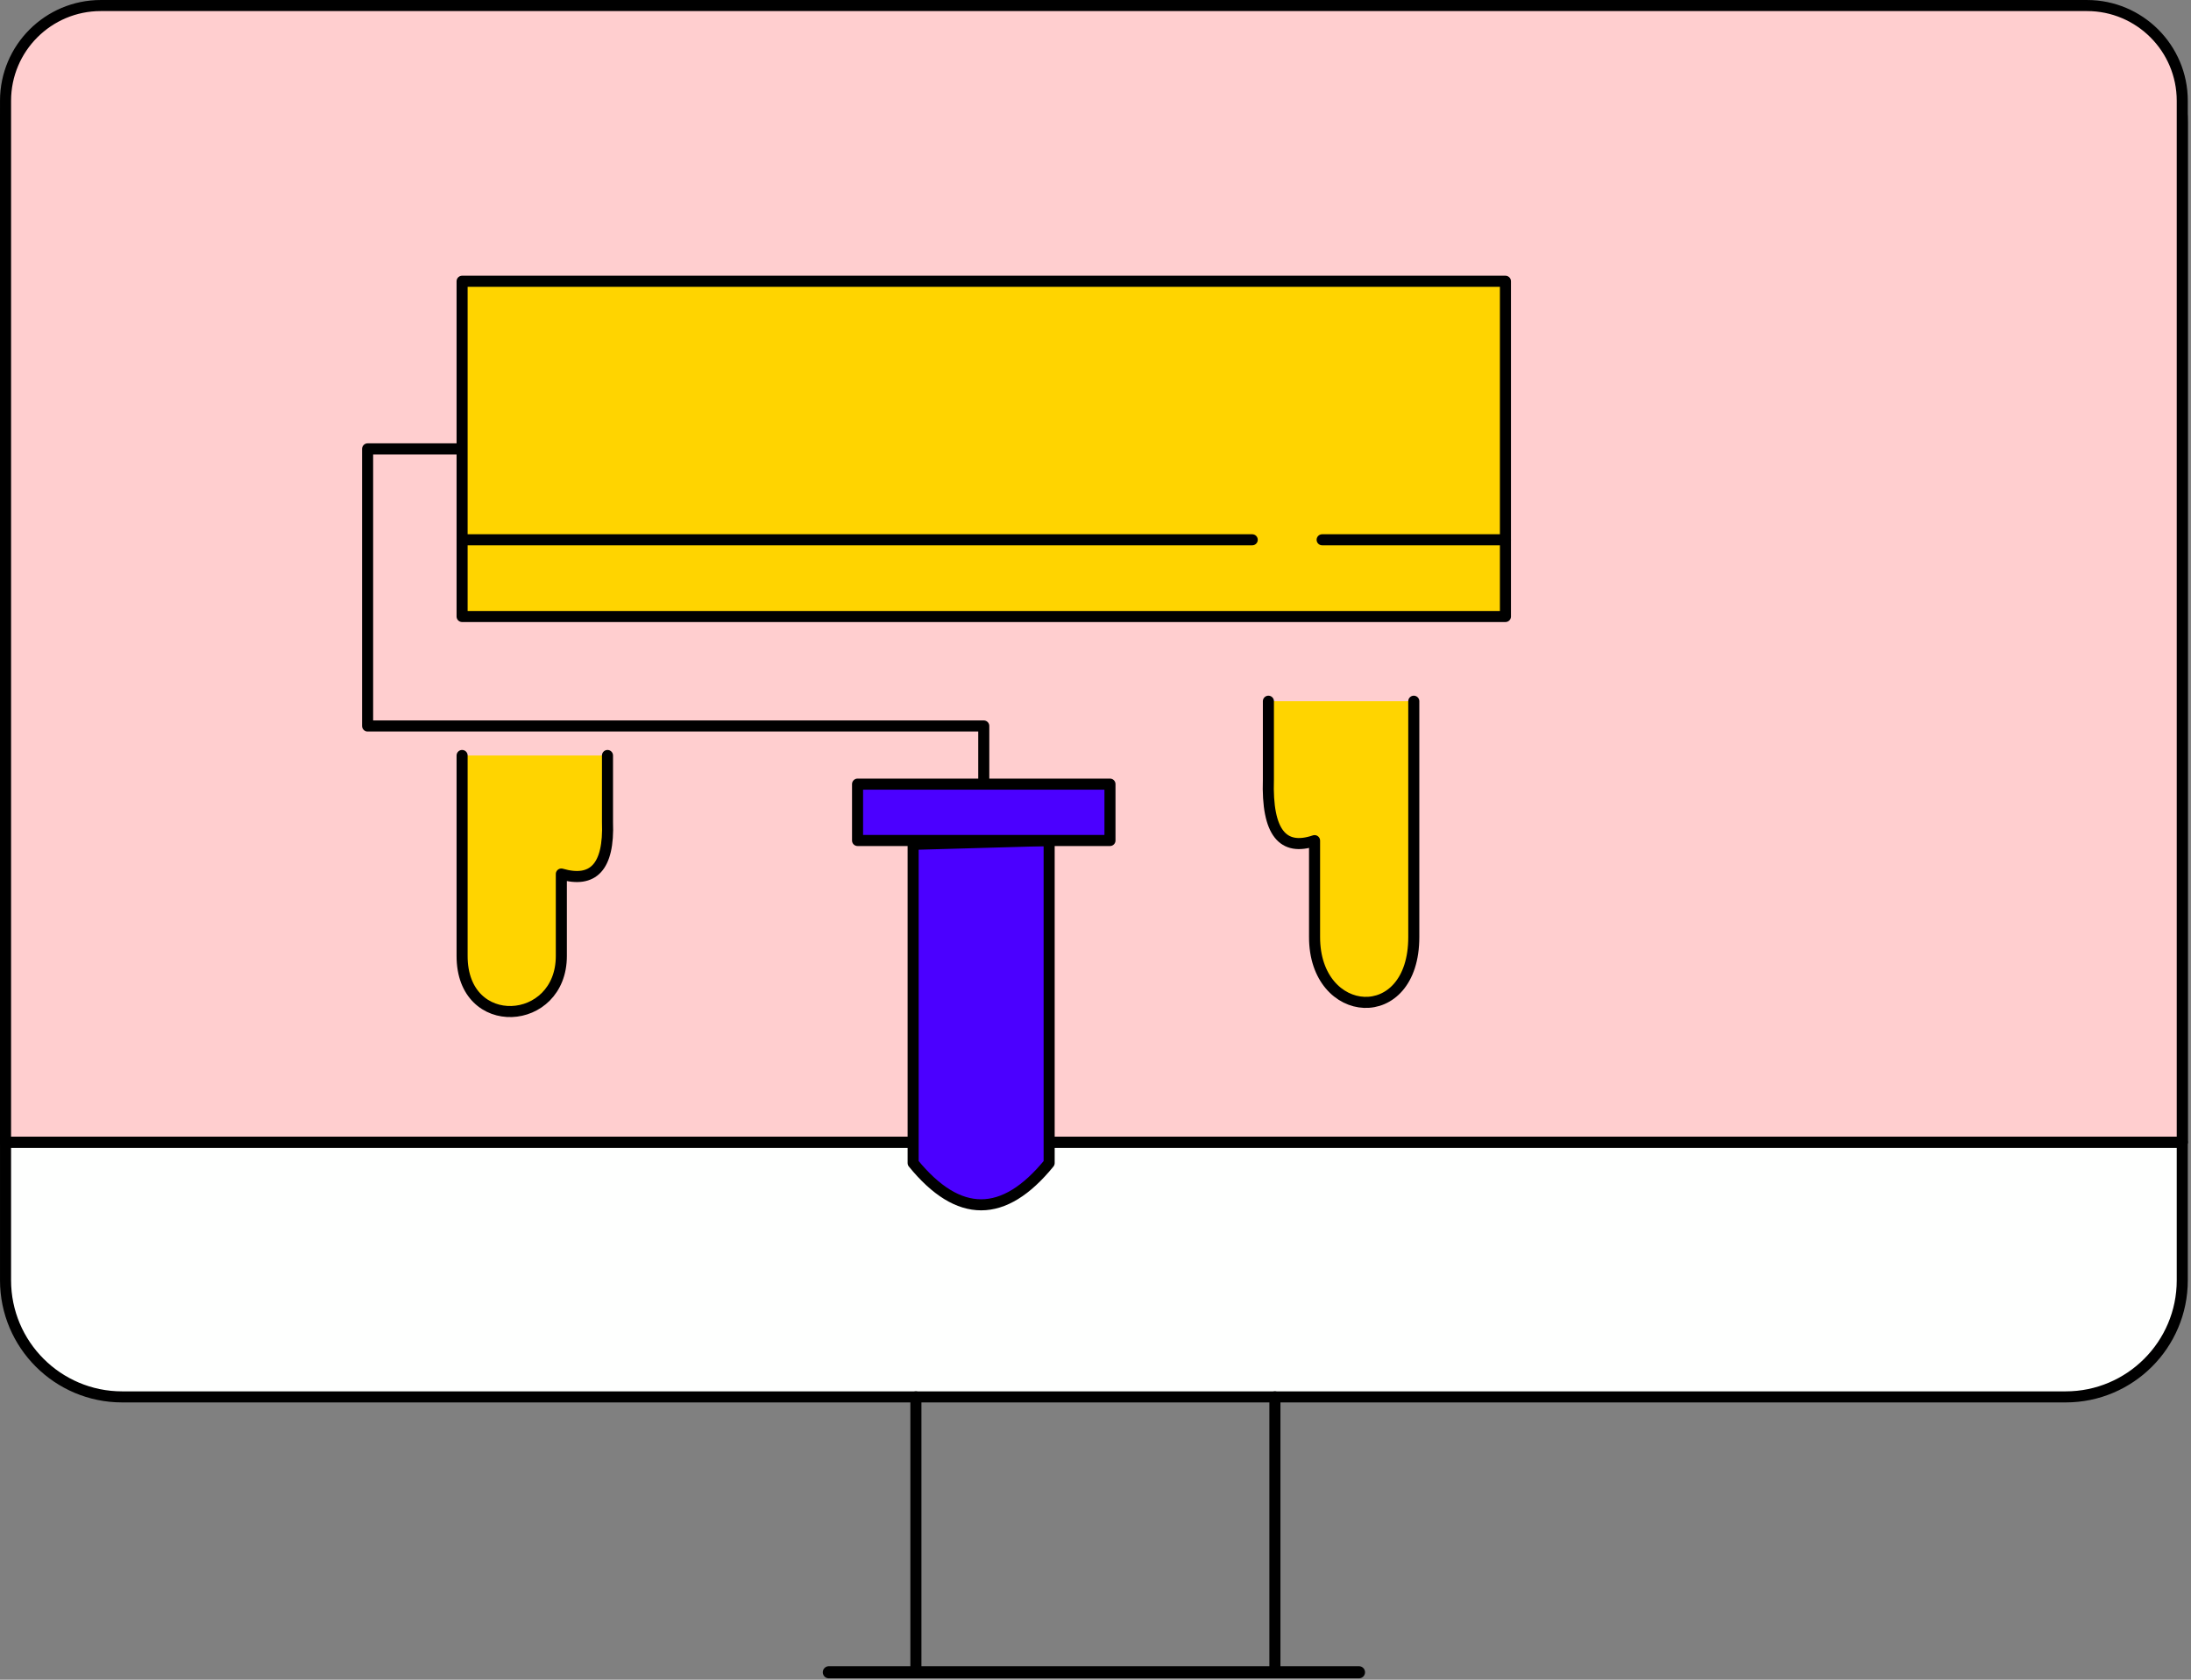 <?xml version="1.0" encoding="UTF-8" standalone="no"?><!DOCTYPE svg PUBLIC "-//W3C//DTD SVG 1.1//EN" "http://www.w3.org/Graphics/SVG/1.1/DTD/svg11.dtd"><svg width="100%" height="100%" viewBox="0 0 210 161" version="1.1" xmlns="http://www.w3.org/2000/svg" xmlns:xlink="http://www.w3.org/1999/xlink" xml:space="preserve" xmlns:serif="http://www.serif.com/" style="fill-rule:evenodd;clip-rule:evenodd;stroke-linecap:round;stroke-linejoin:round;stroke-miterlimit:1.5;"><rect x="0" y="0" width="210" height="161" fill="#808080" stroke="none"/><g><path d="M209.163,11.705c-0,-6.167 -5.007,-11.174 -11.174,-11.174l-186.284,0c-6.167,0 -11.174,5.007 -11.174,11.174l0,111.013c0,6.167 5.007,11.174 11.174,11.174l186.284,-0c6.167,-0 11.174,-5.007 11.174,-11.174l-0,-111.013Z" style="fill:#fefffe;stroke:#000;stroke-width:1.06px;"/><path d="M209.163,9.66c-0,-5.039 -4.091,-9.129 -9.129,-9.129l-190.374,0c-5.039,0 -9.129,4.09 -9.129,9.129l0,99.823l208.632,-0l-0,-99.823Z" style="fill:#ffcecf;stroke:#000;stroke-width:1.06px;"/><path d="M55.551,51.738l64.471,0" style="fill:none;stroke:#000;stroke-width:1.06px;"/><path d="M45.533,43.025l-10.299,0l-0,26.559l59.057,-0l-0,5.575" style="fill:none;stroke:#000;stroke-width:1.06px;"/><rect x="44.291" y="26.958" width="100" height="32.134" style="fill:#ffd400;stroke:#000;stroke-width:1.06px;"/><path d="M44.291,51.738l75.731,0" style="fill:none;stroke:#000;stroke-width:1.06px;"/><path d="M0.531,109.483l208.632,-0" style="fill:none;stroke:#000;stroke-width:1.06px;"/><g><path d="M87.786,133.892l0,26.395" style="fill:none;stroke:#000;stroke-width:1.06px;"/><path d="M122.195,133.892l0,26.395" style="fill:none;stroke:#000;stroke-width:1.06px;"/><path d="M79.441,160.287l50.812,0" style="fill:none;stroke:#000;stroke-width:1.16px;"/></g><path d="M87.521,80.93l0,30.547c4.346,5.339 8.691,5.339 13.036,0l0,-30.915l-13.036,0.368Z" style="fill:#4b00ff;stroke:#000;stroke-width:1.06px;"/><rect x="82.194" y="75.159" width="24.193" height="5.403" style="fill:#4b00ff;stroke:#000;stroke-width:1.06px;"/><path d="M126.724,51.738l17.566,0" style="fill:none;stroke:#000;stroke-width:1.06px;"/><path d="M44.291,72.414l-0,19.21c-0.014,7.426 9.525,6.79 9.511,0l0,-7.848c3.016,0.874 4.59,-0.623 4.424,-4.981l-0,-6.381" style="fill:#ffd400;stroke:#000;stroke-width:1.06px;"/><path d="M135.507,67.211l0,22.595c0.014,8.734 -9.525,7.986 -9.511,0l-0,-9.231c-3.016,1.028 -4.59,-0.732 -4.424,-5.858l0,-7.506" style="fill:#ffd400;stroke:#000;stroke-width:1.06px;"/></g></svg>